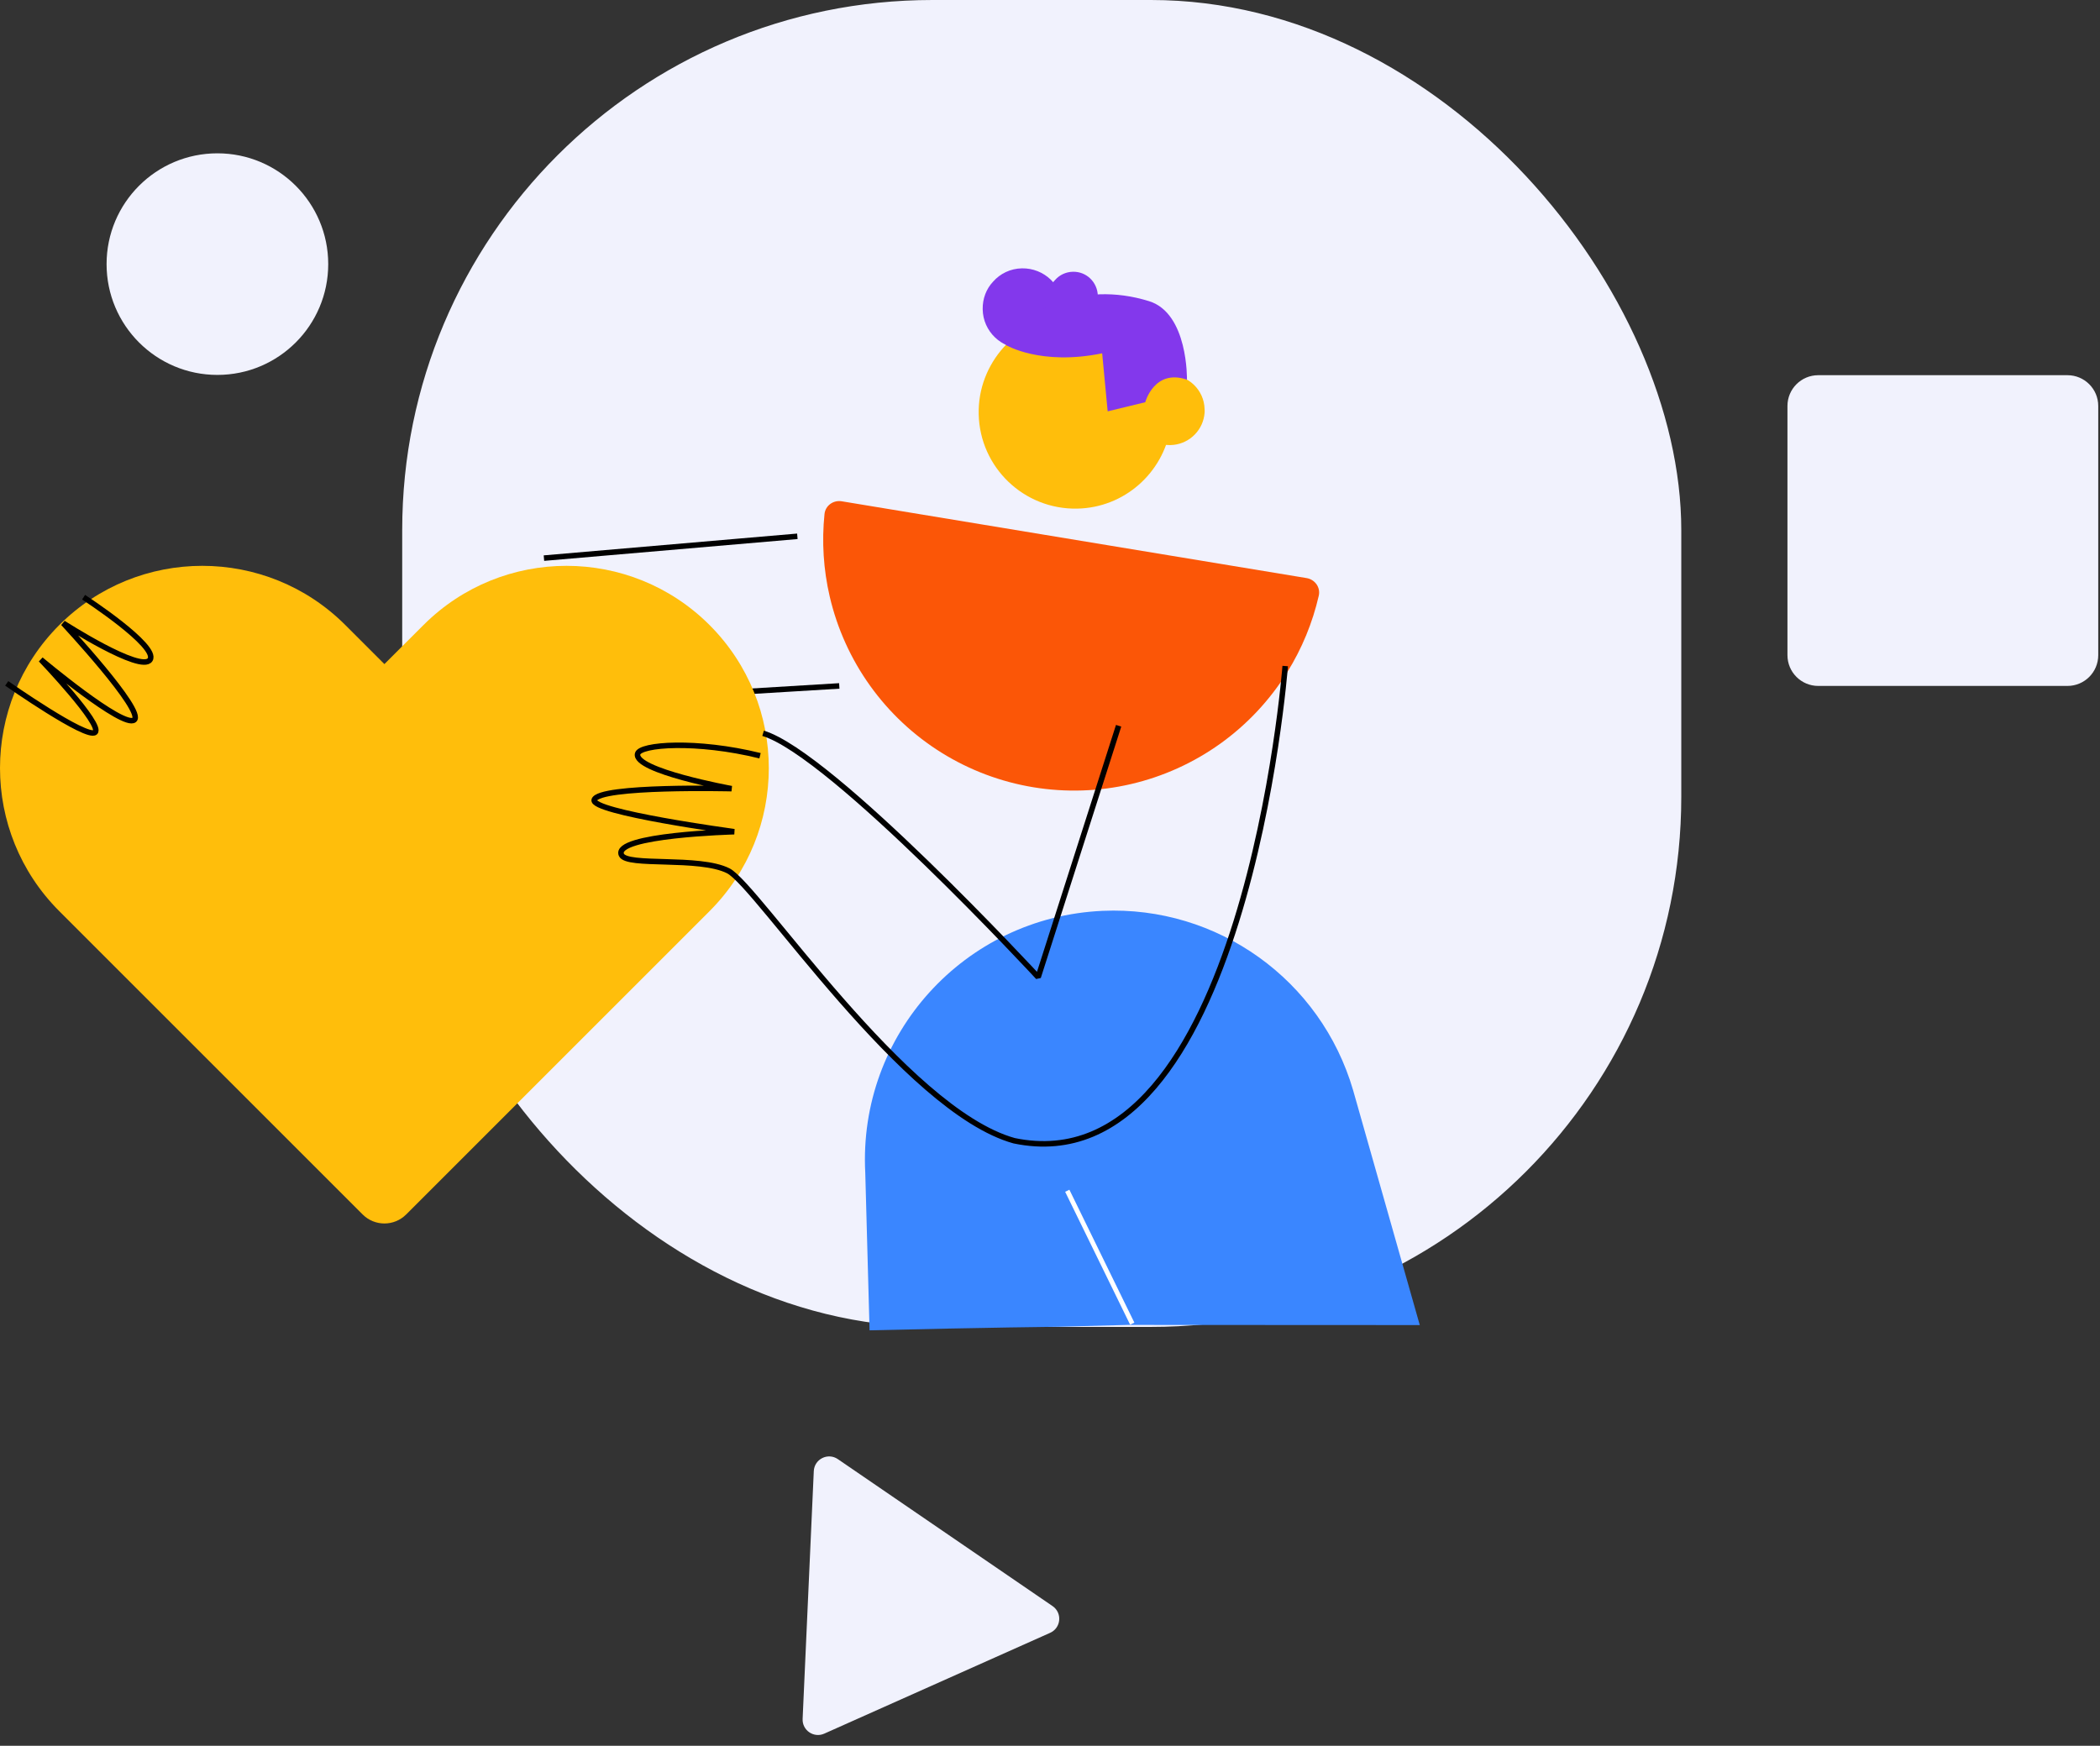 <svg width="273" height="227" viewBox="0 0 273 227" fill="none" xmlns="http://www.w3.org/2000/svg">
<rect x="0" y="0" width="273" height="227" fill="#333333" stroke="none"/>
<rect x="52.287" width="166.28" height="172.534" rx="68.935" fill="#F1F2FD"/>
<path d="M90.785 90.299L109.106 89.189" stroke="black" stroke-width="0.716" stroke-miterlimit="10" stroke-linejoin="bevel"/>
<path d="M103.656 69.734L70.713 72.57" stroke="black" stroke-width="0.716" stroke-miterlimit="10" stroke-linejoin="bevel"/>
<path d="M92.244 81.275C81.975 71.006 65.318 71.006 55.049 81.275L49.973 86.35L44.897 81.275C34.628 71.006 17.971 71.006 7.702 81.275C-2.567 91.544 -2.567 108.201 7.702 118.47L12.777 123.546L47.145 157.913C48.707 159.475 51.239 159.475 52.801 157.913L87.169 123.546L92.244 118.47C102.513 108.201 102.513 91.563 92.244 81.275Z" fill="#FFBE0B"/>
<path d="M184.571 172.295L175.905 141.761C171.713 127.41 158.275 117.768 143.332 118.434C125.381 119.248 111.547 134.536 112.484 152.487L113.044 172.979C128.653 172.604 137.601 172.514 137.601 172.514L146.557 172.276L184.571 172.295Z" fill="#3A86FF"/>
<path d="M147.191 172.11L138.746 154.83" stroke="white" stroke-width="0.613" stroke-miterlimit="10"/>
<path d="M127.23 53.854C127.378 60.783 133.123 66.282 140.052 66.134C146.167 66.011 151.173 61.498 152.159 55.679C152.283 54.915 152.356 54.126 152.332 53.312C152.184 46.383 146.439 40.884 139.51 41.032C135.909 41.106 132.679 42.709 130.46 45.175C128.389 47.492 127.156 50.55 127.23 53.854Z" fill="#FFBE0B"/>
<path d="M127.749 40.218C127.798 43.103 130.19 45.372 133.075 45.322C135.615 45.273 137.686 43.399 138.105 40.983C138.155 40.662 138.179 40.341 138.179 39.996C138.13 37.111 135.738 34.843 132.853 34.892C131.349 34.917 130.017 35.582 129.105 36.618C128.217 37.555 127.724 38.837 127.749 40.218Z" fill="#8338EC"/>
<path d="M136.355 38.566C136.404 40.317 137.834 41.722 139.61 41.673C141.163 41.648 142.421 40.489 142.667 39.035C142.692 38.837 142.717 38.64 142.717 38.443C142.667 36.692 141.237 35.286 139.462 35.336C138.55 35.36 137.736 35.755 137.169 36.396C136.626 36.938 136.33 37.728 136.355 38.566Z" fill="#8338EC"/>
<path d="M147.499 53.41C147.548 55.925 149.644 57.922 152.159 57.873C154.379 57.824 156.203 56.197 156.549 54.076C156.598 53.805 156.623 53.509 156.598 53.213C156.549 50.698 154.453 48.7 151.938 48.75C150.631 48.774 149.472 49.366 148.658 50.254C147.918 51.092 147.474 52.202 147.499 53.41Z" fill="#FFBE0B"/>
<path d="M130.756 44.854C130.756 44.854 135.268 47.591 143.282 45.939L143.997 53.484L148.88 52.301C148.88 52.301 150.063 47.911 154.304 49.366C154.304 49.366 154.477 40.736 149.373 39.158C140.496 36.396 132.753 40.465 130.756 44.854Z" fill="#8338EC"/>
<path d="M169.854 75.166C170.944 75.346 171.687 76.378 171.441 77.454C170.636 80.971 169.252 84.334 167.341 87.405C165.078 91.043 162.121 94.2 158.638 96.695C155.155 99.19 151.215 100.974 147.043 101.947C142.87 102.919 138.547 103.06 134.32 102.361C130.093 101.663 126.045 100.138 122.407 97.875C118.769 95.612 115.613 92.655 113.118 89.172C110.623 85.689 108.838 81.749 107.866 77.577C107.045 74.054 106.817 70.425 107.186 66.836C107.299 65.737 108.335 65 109.424 65.18L139.639 70.173L169.854 75.166Z" fill="#FB5607"/>
<path d="M98.804 98.266C90.568 96.231 83.178 96.771 82.889 98.02C82.377 100.23 95.103 102.546 95.103 102.546C95.103 102.546 77.864 102.12 77.25 104.003C76.751 105.609 95.451 108.145 95.451 108.145C95.451 108.145 79.662 108.561 80.783 111.149C81.456 112.723 90.918 111.321 94.678 113.23C98.437 115.139 117.616 144.372 131.836 148.325C161.863 154.581 167.076 86.603 167.076 86.603" stroke="black" stroke-width="0.716" stroke-miterlimit="10" stroke-linejoin="bevel"/>
<path d="M0.875 88.858C0.875 88.858 11.314 96.175 12.362 95.222C13.433 94.275 5.31 85.758 5.31 85.758C5.31 85.758 16.029 94.755 17.449 93.608C18.869 92.46 8.215 81.026 8.215 81.026C8.215 81.026 18.353 87.543 19.506 85.78C20.66 84.017 10.866 77.653 10.866 77.653" stroke="black" stroke-width="0.716" stroke-miterlimit="10" stroke-linejoin="bevel"/>
<path d="M28.262 48.749C36.218 48.749 42.669 42.299 42.669 34.342C42.669 26.386 36.218 19.936 28.262 19.936C20.305 19.936 13.855 26.386 13.855 34.342C13.855 42.299 20.305 48.749 28.262 48.749Z" fill="#F1F2FD"/>
<path d="M232.369 52.786L232.369 85.189C232.369 87.398 234.16 89.189 236.369 89.189L268.772 89.189C270.982 89.189 272.772 87.398 272.772 85.189L272.772 52.786C272.772 50.577 270.982 48.786 268.772 48.786L236.369 48.786C234.16 48.786 232.369 50.577 232.369 52.786Z" fill="#F1F2FD"/>
<path d="M108.92 189.726C107.626 188.841 105.863 189.72 105.792 191.287L104.341 223.504C104.274 224.991 105.796 226.027 107.154 225.42L136.518 212.311C137.946 211.673 138.123 209.718 136.832 208.834L108.92 189.726Z" fill="#F1F2FD"/>
<path d="M145.42 94.369L134.963 127.056C134.963 127.056 108.142 98.05 99.201 95.346" stroke="black" stroke-width="0.716" stroke-miterlimit="10" stroke-linejoin="bevel"/>
</svg>
